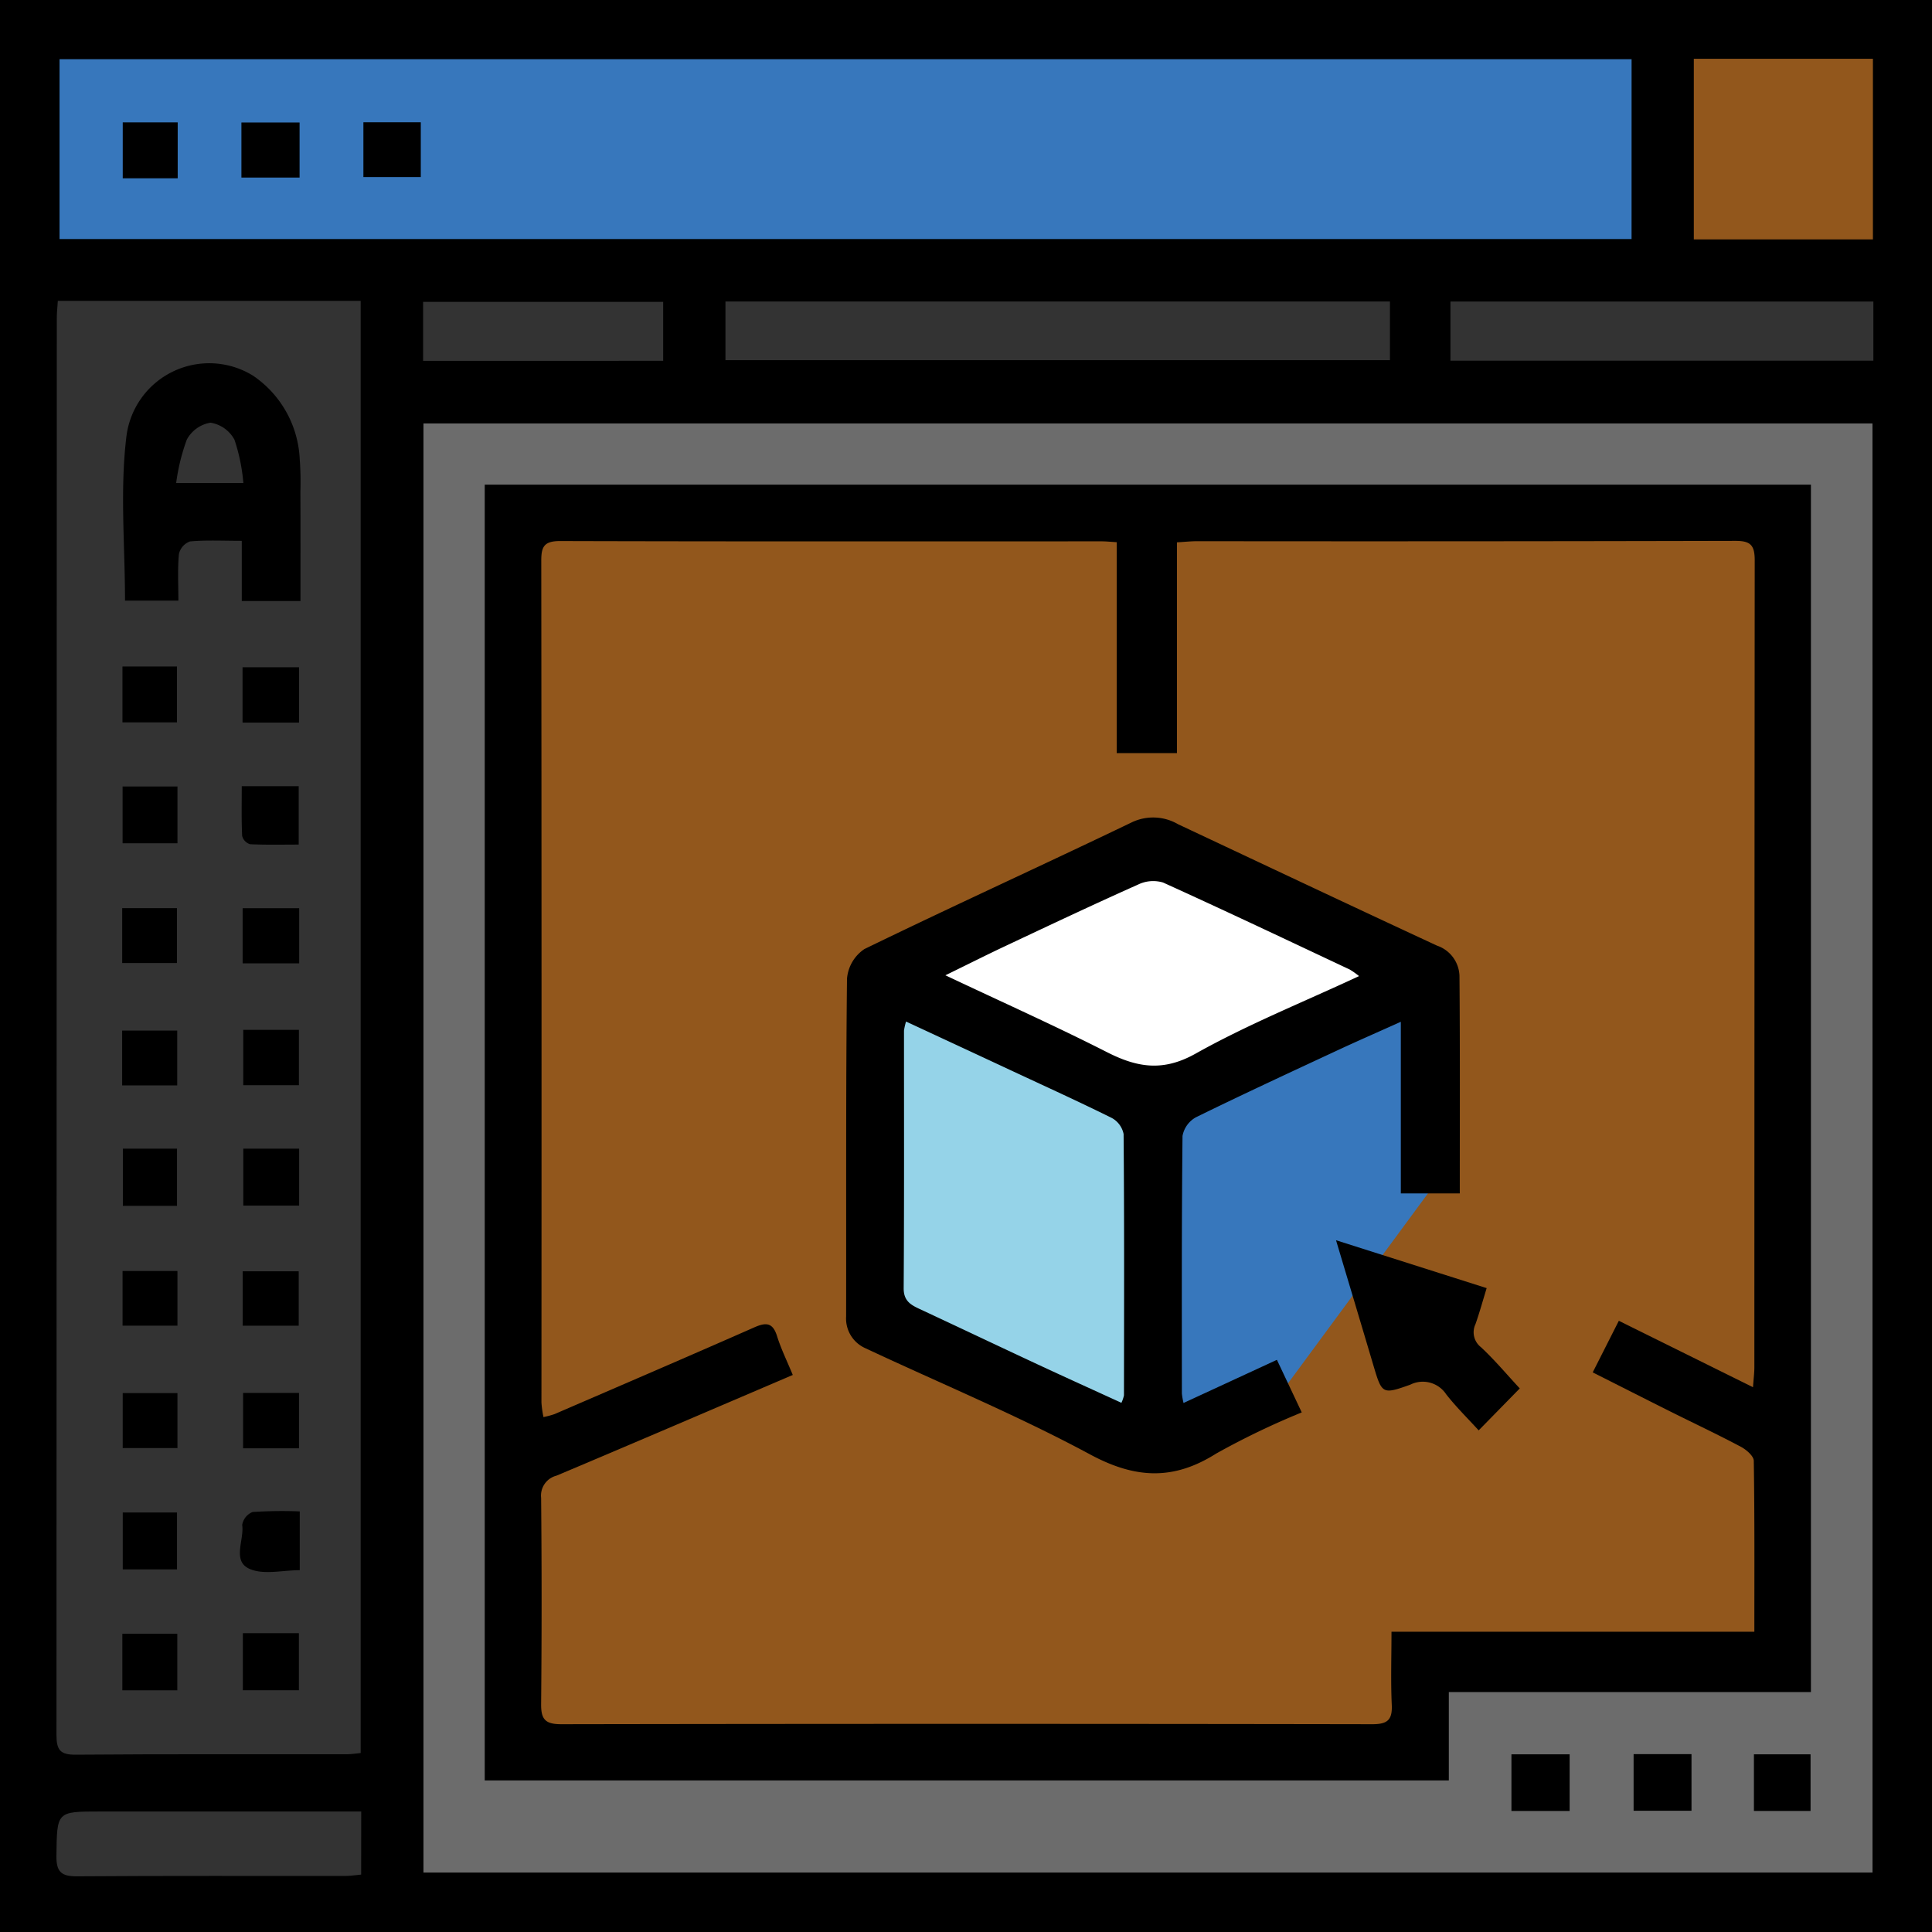 <svg xmlns="http://www.w3.org/2000/svg" width="154.682" height="154.701" viewBox="0 0 154.682 154.701">
  <rect x="0" y="0" width="154.682" height="154.701" fill="#333333" stroke="none"/>
  <g id="Grupo_132769" data-name="Grupo 132769" transform="translate(4424.682 10687.852)">
    <path id="Trazado_195102" data-name="Trazado 195102" d="M2987.934-151.489H3087.4v90.546h-29.407v8.619H2985.4v-99.165Z" transform="translate(-7369.297 -10495.038)" fill="#f37d07" opacity="0.5"/>
    <path id="Trazado_195103" data-name="Trazado 195103" d="M2954.645-180.358v122.2h118.6v-122.2Zm111.389,99.364h-29.407v8.619h-72.586v-99.165h101.993Z" transform="translate(-7347.935 -10474.988)" fill="#6c6c6c"/>
    <rect id="Rectángulo_294852" data-name="Rectángulo 294852" width="131.032" height="18.719" transform="translate(-4422.657 -10685.629)" fill="#3777bc"/>
    <rect id="Rectángulo_294853" data-name="Rectángulo 294853" width="18.719" height="18.719" transform="translate(-4289.989 -10685.629)" fill="#f37d07" opacity="0.5"/>
    <path id="Trazado_195104" data-name="Trazado 195104" d="M3080.892-28.511l21.952,9.983V7.123l-21.952-8.39Z" transform="translate(-7435.616 -10580.449)" fill="#95d3e8"/>
    <path id="Trazado_195105" data-name="Trazado 195105" d="M3160.041-20.5l20.188-8.01v16.659l-11.2,15.2-8.985,3.774Z" transform="translate(-7490.587 -10580.449)" fill="#3777bc"/>
    <path id="Trazado_195106" data-name="Trazado 195106" d="M3088.728-56.164l19.962-9.588,19.6,9.613-19.6,9.756Z" transform="translate(-7441.059 -10554.584)" fill="#fff"/>
    <g id="Grupo_132570" data-name="Grupo 132570" transform="translate(-4424.682 -10687.852)">
      <path id="Trazado_195107" data-name="Trazado 195107" d="M2851.88-132.066v-154.7h154.682v154.7Zm149.917-120.8H2885.783v116.02H3001.8Zm-145.287-9.813c-.035.554-.082.95-.082,1.347q-.005,56.741-.026,113.481c0,1.184.292,1.58,1.535,1.57,7.228-.058,14.456-.027,21.685-.033.388,0,.776-.067,1.135-.1V-262.676Zm126-19.35H2856.647v14.4h125.861Zm-19.348,19.4h-53.2v4.7h53.2Zm38.67-4.969v-14.462h-14.34v14.462Zm.036,4.972h-33.861v4.735h33.861ZM2880.8-141.732h-20.927c-3.482,0-3.428,0-3.475,3.557-.017,1.279.394,1.641,1.651,1.632,7.168-.052,14.336-.023,21.5-.029.39,0,.781-.067,1.247-.109Zm24.176-116.147V-262.6h-19.221v4.724Z" transform="translate(-2851.88 286.767)"/>
      <path id="Trazado_195108" data-name="Trazado 195108" d="M3056.115-63.074V-56h-77.188V-159.746h106.18v96.672Zm-52.525-25.39c-6.367,2.721-12.634,5.416-18.919,8.063a1.644,1.644,0,0,0-1.229,1.771q.077,8.248,0,16.5c-.015,1.267.356,1.63,1.63,1.628q32.457-.055,64.914,0c1.216,0,1.617-.34,1.561-1.551-.087-1.906-.022-3.818-.022-5.852h29.052c0-4.65.026-9.169-.046-13.687-.007-.386-.6-.891-1.031-1.121-1.882-1-3.81-1.905-5.715-2.858-2.026-1.014-4.047-2.041-6.149-3.1l2.091-4.131,10.742,5.319c.051-.726.109-1.165.109-1.6q.005-32.309.028-64.619c0-1.242-.378-1.545-1.56-1.542q-21.537.051-43.073.026c-.49,0-.98.053-1.625.091v16.876h-4.822v-16.888c-.508-.03-.855-.068-1.2-.068-14.459,0-28.918.019-43.378-.023-1.287,0-1.5.471-1.494,1.6q.034,33.684.013,67.368a8.585,8.585,0,0,0,.163,1.169,7.068,7.068,0,0,0,.883-.236c5.336-2.306,10.677-4.6,16-6.947.933-.411,1.47-.392,1.814.688C3002.636-90.588,3003.107-89.632,3003.591-88.464Z" transform="translate(-2940.118 198.548)"/>
      <path id="Trazado_195109" data-name="Trazado 195109" d="M3252.677,177.562h-4.66v-4.535h4.66Z" transform="translate(-3127.007 -32.57)"/>
      <path id="Trazado_195110" data-name="Trazado 195110" d="M3280.035,172.975h4.636v4.534h-4.636Z" transform="translate(-3149.244 -32.534)"/>
      <path id="Trazado_195111" data-name="Trazado 195111" d="M3311.568,177.561v-4.534h4.535v4.534Z" transform="translate(-3171.144 -32.57)"/>
      <path id="Trazado_195112" data-name="Trazado 195112" d="M2898.349-172.582h-4.7V-177.4c-1.53,0-2.848-.07-4.149.048a1.4,1.4,0,0,0-.884,1.007c-.114,1.2-.043,2.423-.043,3.732H2884.3c0-4.411-.411-8.81.107-13.1a6.679,6.679,0,0,1,10.146-4.908,8.539,8.539,0,0,1,3.733,6.658,24.2,24.2,0,0,1,.056,2.593C2898.353-178.482,2898.349-175.592,2898.349-172.582Zm-4.573-9.448a14.881,14.881,0,0,0-.712-3.463,2.653,2.653,0,0,0-1.916-1.367,2.647,2.647,0,0,0-1.9,1.355,16.235,16.235,0,0,0-.853,3.475Z" transform="translate(-2874.291 220.701)"/>
      <path id="Trazado_195113" data-name="Trazado 195113" d="M2888.407-80.636v4.547h-4.394v-4.547Z" transform="translate(-2874.198 143.604)"/>
      <path id="Trazado_195114" data-name="Trazado 195114" d="M2884.053,109.645h4.343V114.2h-4.343Z" transform="translate(-2874.225 11.45)"/>
      <path id="Trazado_195115" data-name="Trazado 195115" d="M2915.226-80.7h4.559v4.673c-1.295,0-2.6.033-3.9-.031a.936.936,0,0,1-.627-.662C2915.194-78.016,2915.226-79.321,2915.226-80.7Z" transform="translate(-2895.87 143.647)"/>
      <path id="Trazado_195116" data-name="Trazado 195116" d="M2919.548,109.305v4.707c-1.369,0-2.879.391-4.007-.1-1.434-.621-.425-2.317-.6-3.523a1.349,1.349,0,0,1,.833-1.036A36.623,36.623,0,0,1,2919.548,109.305Z" transform="translate(-2895.55 11.702)"/>
      <path id="Trazado_195117" data-name="Trazado 195117" d="M2888.348,145.958h-4.4v-4.527h4.4Z" transform="translate(-2874.152 -10.626)"/>
      <path id="Trazado_195118" data-name="Trazado 195118" d="M2915.531,141.278h4.486v4.569h-4.486Z" transform="translate(-2896.087 -10.52)"/>
      <path id="Trazado_195119" data-name="Trazado 195119" d="M2883.974-112.083h4.364v4.473h-4.364Z" transform="translate(-2874.17 165.445)"/>
      <path id="Trazado_195120" data-name="Trazado 195120" d="M2883.906-44.354v-4.394h4.384v4.394Z" transform="translate(-2874.123 121.457)"/>
      <path id="Trazado_195121" data-name="Trazado 195121" d="M2883.894-12.269v-4.389h4.408v4.389Z" transform="translate(-2874.114 99.17)"/>
      <path id="Trazado_195122" data-name="Trazado 195122" d="M2915.632-16.852h4.456v4.431h-4.456Z" transform="translate(-2896.157 99.305)"/>
      <path id="Trazado_195123" data-name="Trazado 195123" d="M2888.4,18.868h-4.335V14.29h4.335Z" transform="translate(-2874.229 77.676)"/>
      <path id="Trazado_195124" data-name="Trazado 195124" d="M2920.117,18.848h-4.471V14.289h4.471Z" transform="translate(-2896.167 77.677)"/>
      <path id="Trazado_195125" data-name="Trazado 195125" d="M2888.4,46.354v4.374h-4.394V46.354Z" transform="translate(-2874.193 55.407)"/>
      <path id="Trazado_195126" data-name="Trazado 195126" d="M2915.488,50.786V46.43h4.484v4.356Z" transform="translate(-2896.057 55.354)"/>
      <path id="Trazado_195127" data-name="Trazado 195127" d="M2915.448-107.455v-4.429h4.522v4.429Z" transform="translate(-2896.029 165.307)"/>
      <path id="Trazado_195128" data-name="Trazado 195128" d="M2888.423,78.35v4.4h-4.384v-4.4Z" transform="translate(-2874.215 33.185)"/>
      <path id="Trazado_195129" data-name="Trazado 195129" d="M2920.069,82.745h-4.477V78.312h4.477Z" transform="translate(-2896.13 33.211)"/>
      <path id="Trazado_195130" data-name="Trazado 195130" d="M2915.474-44.319v-4.414H2920v4.414Z" transform="translate(-2896.047 121.447)"/>
      <path id="Trazado_195131" data-name="Trazado 195131" d="M2919.811-254.663v4.409h-4.656v-4.409Z" transform="translate(-2895.826 264.47)"/>
      <path id="Trazado_195132" data-name="Trazado 195132" d="M2951.718-254.72v4.388h-4.595v-4.388Z" transform="translate(-2918.028 264.51)"/>
      <path id="Trazado_195133" data-name="Trazado 195133" d="M2888.44-250.216h-4.4v-4.476h4.4Z" transform="translate(-2874.213 264.49)"/>
      <path id="Trazado_195134" data-name="Trazado 195134" d="M3122.777-42.413h-4.721V-56.155c-1.864.838-3.506,1.555-5.129,2.311-3.766,1.754-7.537,3.5-11.265,5.329a2.145,2.145,0,0,0-1.084,1.5c-.074,6.872-.054,13.745-.051,20.617a5.449,5.449,0,0,0,.133.762l7.476-3.455,1.988,4.21a62.641,62.641,0,0,0-6.843,3.29c-3.449,2.183-6.5,2.015-10.11.07-5.821-3.134-11.962-5.675-17.957-8.488a2.6,2.6,0,0,1-1.569-2.553c.016-9.011-.028-18.022.07-27.031a3.174,3.174,0,0,1,1.388-2.382c7.094-3.451,14.277-6.718,21.388-10.137a3.966,3.966,0,0,1,3.727.137c6.909,3.249,13.813,6.511,20.739,9.724a2.648,2.648,0,0,1,1.795,2.412C3122.8-54.092,3122.777-48.347,3122.777-42.413Zm-44.334-13.762a4.848,4.848,0,0,0-.165.726c0,6.873.02,13.746-.025,20.618-.007.983.515,1.315,1.235,1.651,3.164,1.475,6.316,2.975,9.481,4.45,2.22,1.035,4.453,2.044,6.716,3.081a2.632,2.632,0,0,0,.205-.6c.01-6.974.03-13.949-.029-20.923a1.883,1.883,0,0,0-.969-1.295c-2.624-1.3-5.293-2.514-7.949-3.752C3084.159-53.519,3081.375-54.812,3078.443-56.175Zm36.268-3.638a6.257,6.257,0,0,0-.74-.524c-4.977-2.341-9.944-4.7-14.955-6.97a2.76,2.76,0,0,0-1.991.163c-3.548,1.583-7.062,3.243-10.579,4.9-1.548.727-3.074,1.5-4.853,2.366,4.561,2.156,8.8,4.052,12.934,6.153,2.424,1.233,4.49,1.583,7.1.118C3105.784-55.938,3110.237-57.727,3114.711-59.813Z" transform="translate(-3005.902 137.963)"/>
      <path id="Trazado_195135" data-name="Trazado 195135" d="M3202.043,38.289l12.061,3.834c-.312,1.019-.572,1.962-.895,2.884a1.509,1.509,0,0,0,.44,1.846c1.11,1.035,2.09,2.209,3.106,3.3l-3.291,3.36c-.866-.952-1.8-1.868-2.6-2.888a2.244,2.244,0,0,0-2.882-.769c-2.246.8-2.263.746-2.951-1.562C3204.077,45.078,3203.111,41.859,3202.043,38.289Z" transform="translate(-3095.077 61.008)"/>
    </g>
  </g>
</svg>
